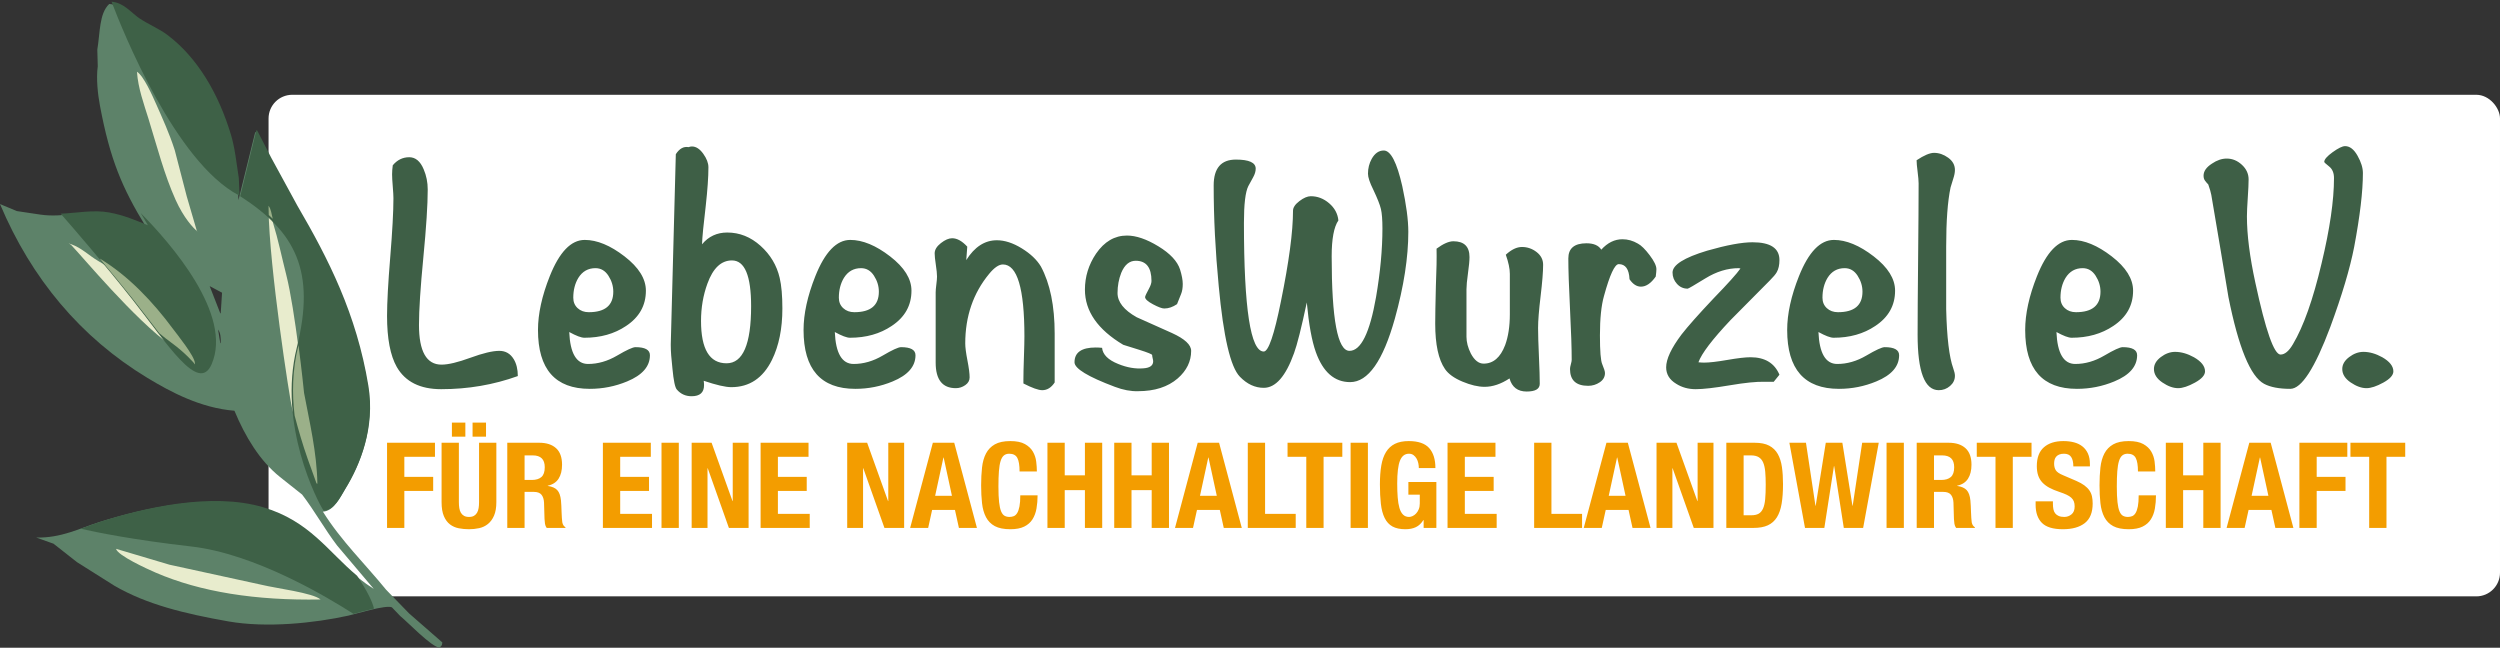 <?xml version="1.0" encoding="UTF-8"?>
<svg width="633px" height="164px" viewBox="0 0 633 164" version="1.1" xmlns="http://www.w3.org/2000/svg" xmlns:xlink="http://www.w3.org/1999/xlink">
    <rect x="0" y="0" width="633" height="164" fill="#333333" stroke="none"/>
    <!-- Generator: Sketch 52.2 (67145) - http://www.bohemiancoding.com/sketch -->
    <title>logo</title>
    <desc>Created with Sketch.</desc>
    <g id="Page-1" stroke="none" stroke-width="1" fill="none" fill-rule="evenodd">
        <g id="Desktop-HD" transform="translate(-598, -567)">
            <g id="Header-#11" transform="translate(0, 89)">
                <g id="logo" transform="translate(598, 478)">
                    <rect id="Rectangle-6" fill="#FFFFFF" x="68" y="24" width="565" height="127" rx="6"></rect>
                    <g id="Ebene_1_1_" fill-rule="nonzero">
                        <path d="M103.6,155.333 C101.659,153.333 99.717,151.333 97.776,149.333 C92.449,142.787 86.35,136.916 81.76,129.556 C84.558,129.406 86.185,125.787 87.36,123.889 C91.113,117.822 94.924,108.497 93.184,98 C90.174,79.844 82.974,65.905 75.04,52.444 C72.838,48.445 70.635,44.444 68.432,40.444 C67.237,38.149 66.043,35.852 64.848,33.556 C64.773,33.519 64.699,33.481 64.624,33.444 C63.205,39.185 61.787,44.926 60.368,50.667 C60.293,48.963 60.219,47.259 60.144,45.556 C59.53,41.681 59.174,37.986 58.128,34.556 C54.999,24.297 49.692,15.211 42,9.444 C39.777,7.777 37.24,6.811 34.832,5.222 C32.691,3.81 30.891,1.269 27.664,1 C25.081,3.433 25.369,8.239 24.64,12.556 C24.677,13.963 24.715,15.37 24.752,16.778 C24.32,19.994 24.779,23.935 25.312,26.778 C27.87,40.423 30.948,47.637 36.96,57.444 C33.883,56.224 30.934,54.922 27.104,54.222 C21.616,53.219 15.914,55.197 10.192,54.333 C8.213,54.037 6.235,53.741 4.256,53.444 C2.837,52.852 1.419,52.259 0,51.667 C7.967,70.587 20.479,85.476 37.296,95.667 C43.257,99.279 50.801,103.302 59.36,104 C62.059,110.501 65.767,116.679 70.896,120.778 C72.763,122.259 74.629,123.741 76.496,125.222 C79.686,129.392 82.201,133.976 85.344,138.111 C88.442,141.777 91.542,145.445 94.64,149.111 C84.198,142.555 80.327,132.808 66.416,128.667 C53.237,124.743 35.756,128.867 25.088,132.222 C20.157,133.773 15.498,136.25 9.184,136.111 C10.64,136.63 12.096,137.148 13.552,137.667 C15.531,139.222 17.509,140.778 19.488,142.333 C22.661,144.333 25.835,146.333 29.008,148.333 C37.184,153.066 46.739,155.377 57.792,157.333 C67.519,159.056 79.651,157.758 88.144,155.889 C90.032,155.474 97.717,153.082 99.232,153.778 C99.941,154.519 100.651,155.259 101.36,156 C103.206,157.476 109.235,163.836 111.328,164 C111.515,163.778 111.701,163.556 111.888,163.333 C111.925,163.111 111.963,162.889 112,162.667 C109.2,160.223 106.4,157.778 103.6,155.333 Z M55.888,86.889 C55.851,86.889 55.813,86.889 55.776,86.889 C55.589,85.741 55.403,84.593 55.216,83.444 C55.814,84.231 55.944,85.451 55.888,86.889 Z M55.888,79.333 C55.851,79.333 55.813,79.333 55.776,79.333 C54.88,77.037 53.984,74.741 53.088,72.444 C54.133,73 55.179,73.556 56.224,74.111 C56.112,75.852 56,77.593 55.888,79.333 Z" id="Shape" fill="#5D8269"></path>
                        <g id="Group" transform="translate(17, 18)" fill="#E8ECCD">
                            <path d="M27.472,32.625 C29.531,37.194 31.917,39.696 32.848,40.488 C32.681,39.946 32.117,37.995 30.287,31.732 C29.274,27.829 28.26,23.924 27.247,20.021 C25.934,15.905 24.16,12 22.518,8.31 C21.607,6.261 19.375,1.19 17.677,0.167 C17.961,4.377 19.476,8.445 20.604,12.102 C22.81,19.255 24.601,26.253 27.472,32.625 Z" id="Shape"></path>
                            <path d="M32.92,40.55 C32.898,40.532 32.872,40.508 32.848,40.488 C32.973,40.892 32.878,40.515 32.92,40.55 Z" id="Shape"></path>
                            <path d="M60.911,98.878 C61.662,100.96 62.413,103.042 63.163,105.124 C63.238,105.161 63.313,105.198 63.388,105.235 C63.262,97.311 61.386,89.609 60.011,82.259 C59.899,80.954 57.704,60.361 55.507,51.698 C54.342,47.101 53.443,42.67 52.129,38.425 C51.771,37.264 51.699,35.808 51.003,34.967 C51.149,49.415 56.336,82.987 56.971,85.493 C58.121,90.035 59.383,94.563 60.911,98.878 Z" id="Shape"></path>
                            <path d="M26.346,69.544 C29.961,72.154 32.165,74.785 32.165,74.785 C32.165,74.785 32.251,74.985 32.313,75.009 C32.35,75.023 32.415,75.025 32.349,74.755 C32.318,72.972 27.761,67.387 26.797,66.086 C21.735,59.258 15.271,52.377 7.769,48.017 C5.634,46.776 3.644,44.765 1.098,43.867 C-0.265,43.386 0.764,43.764 1.01,44.019 C3.937,47.049 16.909,62.729 26.346,69.544 Z" id="Shape"></path>
                            <path d="M49.427,130.108 C41.584,128.398 33.739,126.688 25.896,124.978 C21.393,123.639 16.888,122.301 12.385,120.962 C12.757,122.632 20.248,126.055 22.406,126.985 C33.782,131.891 47.699,134.083 64.177,133.789 C62.219,132.101 52.794,130.941 49.427,130.108 Z" id="Shape"></path>
                        </g>
                        <g id="Group" transform="translate(15, 0)" fill="#3E6147">
                            <path d="M75.413,145.788 C67.966,139.557 63.423,131.982 51.697,128.457 C38.61,124.521 21.251,128.658 10.658,132.022 C8.915,132.576 7.204,133.247 5.443,133.876 C9.355,134.773 18.682,136.686 33.458,138.374 C49.513,140.207 67.791,151.116 74.509,155.44 C75.863,155.075 77.851,154.518 79.701,154.095 C79.289,152.378 78.063,149.758 75.413,145.788 Z" id="Shape"></path>
                            <path d="M38.573,92.243 C44.059,79.678 28.165,61.558 20.621,53.938 C21.199,54.947 21.805,55.974 22.447,57.032 C19.392,55.808 16.463,54.503 12.66,53.801 C8.652,53.061 4.529,53.936 0.367,54.107 C4.259,58.547 11.573,67.032 18.547,75.869 C27.322,86.991 35.277,99.795 38.573,92.243 Z" id="Shape"></path>
                            <path d="M45.469,49.455 C45.535,49.497 45.597,49.539 45.663,49.581 C45.598,48.09 45.534,46.6 45.469,45.109 C44.859,41.224 44.506,37.518 43.467,34.078 C40.359,23.791 35.09,14.679 27.452,8.896 C25.244,7.224 22.725,6.254 20.334,4.661 C18.214,3.249 16.429,0.712 13.242,0.43 C16.124,8.013 29.423,41.032 45.469,49.455 Z" id="Shape"></path>
                            <path d="M60.149,88.009 C55.283,107.517 65.393,127.01 66.941,129.306 C66.952,129.323 66.957,129.33 66.966,129.344 C69.724,129.167 71.333,125.562 72.494,123.665 C76.222,117.581 80.006,108.23 78.278,97.703 C75.288,79.495 68.139,65.517 60.261,52.018 C58.074,48.007 55.886,43.995 53.699,39.984 C52.513,37.681 51.326,35.378 50.14,33.075 C50.066,33.038 49.992,33.001 49.918,32.964 C48.554,38.537 47.189,44.113 45.825,49.687 C59.856,58.719 64.975,68.666 60.149,88.009 Z" id="Shape"></path>
                        </g>
                        <g id="Group" transform="translate(25, 52)" fill="#9BB089">
                            <g transform="translate(42.651, 0)" id="Shape">
                                <path d="M7.929,35.409 C7.91,35.486 7.894,35.56 7.874,35.638 C6.358,41.663 6.282,47.685 6.944,53.203 C7.921,56.913 8.987,60.592 10.236,64.126 C10.986,66.212 11.735,68.297 12.485,70.382 C12.56,70.42 12.635,70.457 12.71,70.494 C12.584,62.557 10.71,54.842 9.336,47.48 C9.282,46.843 8.732,41.61 7.929,35.409 Z"></path>
                                <path d="M1.414,3.4 C1.098,2.269 0.999,0.913 0.337,0.112 C0.345,0.844 0.366,1.627 0.397,2.451 C0.746,2.765 1.085,3.081 1.414,3.4 Z"></path>
                            </g>
                            <path d="M18.804,31.281 C13.848,24.579 7.545,17.833 0.24,13.455 C2.878,16.592 5.688,20 8.447,23.467 C10.819,26.447 13.132,29.547 15.311,32.346 C16.353,33.224 17.373,34.034 18.354,34.744 C21.966,37.359 24.167,39.994 24.167,39.994 C24.167,39.994 24.253,40.194 24.316,40.219 C24.352,40.233 24.417,40.235 24.351,39.964 C24.32,38.179 19.767,32.584 18.804,31.281 Z" id="Shape"></path>
                        </g>
                    </g>
                    <path d="M131.111,95.22 C124.982,97.433 118.513,98.54 111.704,98.54 C106.37,98.54 102.625,96.667 100.468,92.922 C98.823,90.028 98,85.715 98,79.984 C98,76.636 98.27,71.671 98.809,65.089 C99.348,58.506 99.617,53.541 99.617,50.193 C99.617,49.569 99.56,48.576 99.447,47.214 C99.334,45.852 99.277,44.831 99.277,44.15 C99.277,43.469 99.334,42.703 99.447,41.852 C100.582,40.49 101.972,39.809 103.618,39.809 C105.207,39.809 106.427,40.83 107.278,42.873 C107.959,44.462 108.299,46.164 108.299,47.98 C108.299,51.839 107.93,57.57 107.193,65.174 C106.455,72.778 106.086,78.48 106.086,82.282 C106.086,88.978 107.987,92.326 111.789,92.326 C113.491,92.326 115.931,91.745 119.109,90.581 C122.287,89.418 124.727,88.836 126.429,88.836 C128.018,88.836 129.238,89.546 130.089,90.964 C130.77,92.099 131.111,93.518 131.111,95.22 Z M164.562,89.943 C164.562,92.78 162.632,94.993 158.774,96.582 C155.766,97.83 152.617,98.455 149.326,98.455 C140.587,98.455 136.218,93.489 136.218,83.559 C136.218,79.473 137.211,74.934 139.197,69.94 C141.637,63.812 144.587,60.748 148.049,60.748 C151.17,60.748 154.532,62.138 158.135,64.918 C161.739,67.699 163.54,70.593 163.54,73.6 C163.54,77.346 161.866,80.325 158.518,82.538 C155.568,84.524 152.049,85.517 147.964,85.517 C147.169,85.517 145.893,85.034 144.133,84.07 C144.36,89.461 145.949,92.156 148.9,92.156 C151.397,92.156 153.851,91.447 156.263,90.028 C158.674,88.609 160.221,87.9 160.902,87.9 C163.342,87.9 164.562,88.581 164.562,89.943 Z M155.284,73.856 C155.284,72.437 154.872,71.089 154.05,69.813 C153.227,68.536 152.134,67.898 150.773,67.898 C148.9,67.898 147.453,68.72 146.432,70.366 C145.58,71.785 145.155,73.458 145.155,75.388 C145.155,76.466 145.524,77.346 146.261,78.026 C146.999,78.707 147.935,79.048 149.07,79.048 C153.213,79.048 155.284,77.317 155.284,73.856 Z M198.098,78.112 C198.098,83.219 197.218,87.56 195.459,91.134 C193.189,95.731 189.756,98.029 185.16,98.029 C183.685,98.029 181.358,97.49 178.18,96.412 C178.237,96.809 178.265,97.178 178.265,97.518 C178.265,99.391 177.216,100.327 175.116,100.327 C173.584,100.327 172.336,99.76 171.371,98.625 C170.917,98.114 170.548,96.355 170.264,93.348 C169.981,90.851 169.839,88.893 169.839,87.474 L169.839,87.134 L171.116,39.043 C172.024,37.624 173.102,37.028 174.35,37.255 C174.634,37.142 174.918,37.085 175.201,37.085 C176.223,37.085 177.173,37.695 178.053,38.915 C178.932,40.135 179.372,41.284 179.372,42.362 C179.372,44.802 179.145,48.065 178.691,52.151 C178.124,56.861 177.811,60.095 177.755,61.854 C179.4,59.868 181.528,58.875 184.139,58.875 C187.26,58.875 190.068,59.996 192.565,62.237 C195.062,64.479 196.679,67.188 197.417,70.366 C197.871,72.295 198.098,74.877 198.098,78.112 Z M190.182,77.516 C190.182,69.798 188.565,65.94 185.33,65.94 C182.606,65.94 180.535,67.897 179.117,71.813 C178.038,74.764 177.499,77.913 177.499,81.261 C177.499,88.411 179.656,91.986 183.968,91.986 C188.111,91.986 190.182,87.162 190.182,77.516 Z M231.804,89.943 C231.804,92.78 229.875,94.993 226.016,96.582 C223.009,97.83 219.859,98.455 216.568,98.455 C207.829,98.455 203.46,93.489 203.46,83.559 C203.46,79.473 204.453,74.934 206.439,69.94 C208.879,63.812 211.83,60.748 215.291,60.748 C218.412,60.748 221.774,62.138 225.378,64.918 C228.981,67.699 230.783,70.593 230.783,73.6 C230.783,77.346 229.109,80.325 225.761,82.538 C222.81,84.524 219.292,85.517 215.206,85.517 C214.412,85.517 213.135,85.034 211.376,84.07 C211.603,89.461 213.192,92.156 216.143,92.156 C218.639,92.156 221.094,91.447 223.505,90.028 C225.917,88.609 227.463,87.9 228.144,87.9 C230.584,87.9 231.804,88.581 231.804,89.943 Z M222.526,73.856 C222.526,72.437 222.115,71.089 221.292,69.813 C220.469,68.536 219.377,67.898 218.015,67.898 C216.143,67.898 214.696,68.72 213.674,70.366 C212.823,71.785 212.397,73.458 212.397,75.388 C212.397,76.466 212.766,77.346 213.504,78.026 C214.242,78.707 215.178,79.048 216.313,79.048 C220.455,79.048 222.526,77.317 222.526,73.856 Z M267.043,96.837 C266.191,98.142 265.142,98.795 263.893,98.795 C262.929,98.795 261.34,98.228 259.127,97.093 L259.127,96.071 C259.127,94.823 259.169,92.979 259.254,90.539 C259.34,88.099 259.382,86.311 259.382,85.176 C259.382,73.033 257.566,66.961 253.935,66.961 C252.913,66.961 251.75,67.756 250.445,69.345 C246.416,74.225 244.401,80.098 244.401,86.964 C244.401,87.928 244.586,89.361 244.955,91.262 C245.324,93.163 245.508,94.596 245.508,95.561 C245.508,96.355 245.139,97.008 244.401,97.518 C243.664,98.029 242.869,98.284 242.018,98.284 C238.613,98.284 236.911,96.128 236.911,91.815 L236.911,74.026 C236.911,73.572 236.968,72.905 237.081,72.026 C237.195,71.146 237.252,70.479 237.252,70.025 C237.252,69.345 237.152,68.351 236.954,67.046 C236.755,65.741 236.656,64.777 236.656,64.152 C236.656,63.244 237.181,62.379 238.23,61.556 C239.28,60.733 240.231,60.322 241.082,60.322 C242.33,60.322 243.607,61.031 244.912,62.45 L244.657,65.855 C246.756,62.507 249.338,60.833 252.402,60.833 C254.389,60.833 256.488,61.514 258.701,62.876 C260.914,64.237 262.531,65.77 263.553,67.472 C265.879,71.785 267.043,77.459 267.043,84.495 L267.043,96.837 Z M301.6,88.836 C301.6,91.503 300.465,93.83 298.195,95.816 C295.699,97.972 292.351,99.05 288.152,99.05 C286.336,99.107 284.378,98.738 282.279,97.944 C275.469,95.39 272.065,93.319 272.065,91.73 C272.065,89.234 273.852,87.985 277.427,87.985 C277.938,87.985 278.477,88.014 279.044,88.07 C279.214,89.773 280.576,91.134 283.13,92.156 C285.343,93.064 287.471,93.433 289.514,93.262 C291.159,93.149 291.982,92.553 291.982,91.475 C291.982,91.305 291.939,91.049 291.854,90.709 C291.769,90.368 291.727,90.099 291.727,89.9 C291.727,89.702 290.648,89.262 288.492,88.581 C286.052,87.843 284.69,87.418 284.406,87.304 C277.938,83.446 274.703,78.793 274.703,73.345 C274.703,70.054 275.639,67.018 277.512,64.237 C279.612,61.173 282.222,59.641 285.343,59.641 C287.669,59.641 290.322,60.549 293.301,62.365 C296.28,64.181 298.11,66.138 298.791,68.238 C299.245,69.713 299.472,70.933 299.472,71.898 C299.472,72.919 299.33,73.771 299.047,74.452 L298.025,77.005 C296.947,77.743 295.869,78.112 294.791,78.112 C294.223,78.112 293.273,77.757 291.939,77.048 C290.606,76.338 289.939,75.728 289.939,75.218 C289.939,74.991 290.28,74.253 290.961,73.005 C291.358,72.267 291.556,71.643 291.556,71.132 C291.556,67.727 290.223,66.025 287.556,66.025 C285.967,66.025 284.747,67.046 283.896,69.089 C283.272,70.678 282.96,72.38 282.96,74.196 C282.96,76.466 284.577,78.509 287.811,80.325 C290.762,81.63 293.741,82.963 296.748,84.325 C299.983,85.8 301.6,87.304 301.6,88.836 Z M356.586,58.705 C356.586,65.174 355.451,72.494 353.181,80.665 C350.174,91.39 346.4,96.752 341.861,96.752 C337.888,96.752 334.994,94.227 333.179,89.177 C332.157,86.34 331.391,82.14 330.88,76.579 C329.519,82.992 328.44,87.276 327.646,89.432 C325.546,95.277 322.993,98.199 319.985,98.199 C317.772,98.199 315.758,97.263 313.942,95.39 C311.559,92.95 309.771,85.29 308.58,72.409 C307.729,63.613 307.303,55.13 307.303,46.959 C307.303,42.589 309.176,40.405 312.921,40.405 C316.269,40.405 317.943,41.171 317.943,42.703 C317.943,43.384 317.73,44.107 317.304,44.873 C316.879,45.639 316.467,46.391 316.07,47.129 C315.332,48.604 314.964,51.697 314.964,56.407 C314.964,78.14 316.637,89.007 319.985,89.007 C321.177,89.007 322.624,84.779 324.326,76.324 C326.369,66.337 327.391,58.677 327.391,53.342 C327.391,52.548 327.93,51.739 329.008,50.917 C330.086,50.094 331.051,49.682 331.902,49.682 C333.604,49.682 335.15,50.278 336.541,51.47 C337.931,52.662 338.711,54.109 338.881,55.811 C337.747,57.456 337.179,60.492 337.179,64.918 C337.179,80.864 338.683,88.836 341.69,88.836 C344.584,88.836 346.826,84.297 348.415,75.218 C349.493,68.919 350.032,63.131 350.032,57.854 C350.032,55.641 349.904,53.995 349.649,52.917 C349.393,51.839 348.755,50.222 347.734,48.065 C346.826,46.249 346.372,44.888 346.372,43.98 C346.372,42.618 346.684,41.369 347.308,40.234 C348.102,38.816 349.124,38.107 350.372,38.107 C352.131,38.107 353.692,41.114 355.054,47.129 C356.075,51.839 356.586,55.697 356.586,58.705 Z M390.718,67.046 C390.718,68.805 390.505,71.458 390.079,75.005 C389.654,78.551 389.441,81.233 389.441,83.048 C389.441,84.637 389.512,87.006 389.654,90.156 C389.796,93.305 389.867,95.646 389.867,97.178 C389.867,98.483 388.76,99.135 386.547,99.135 C384.277,99.135 382.83,98.029 382.206,95.816 C380.05,97.235 377.95,97.944 375.907,97.944 C374.262,97.944 372.389,97.504 370.29,96.625 C368.19,95.745 366.715,94.681 365.864,93.433 C364.218,91.049 363.395,87.219 363.395,81.942 C363.395,80.126 363.452,76.948 363.565,72.409 C363.736,68.38 363.792,65.231 363.736,62.961 C365.438,61.712 366.857,61.088 367.992,61.088 C370.715,61.088 372.077,62.422 372.077,65.089 C372.077,65.997 371.949,67.358 371.694,69.174 C371.439,70.99 371.311,72.352 371.311,73.26 L371.311,85.261 C371.311,86.623 371.68,88.042 372.418,89.517 C373.326,91.22 374.404,92.071 375.652,92.071 C378.092,92.071 379.908,90.51 381.1,87.389 C381.894,85.233 382.291,82.623 382.291,79.559 L382.291,69.345 C382.291,68.039 381.951,66.422 381.27,64.493 C382.688,63.188 384.05,62.535 385.355,62.535 C386.717,62.535 387.951,62.961 389.058,63.812 C390.165,64.663 390.718,65.741 390.718,67.046 Z M419.402,68.153 C419.402,68.55 419.346,69.174 419.232,70.025 C418.04,71.728 416.792,72.579 415.487,72.579 C414.409,72.579 413.444,71.955 412.593,70.706 C412.479,68.153 411.571,66.876 409.869,66.876 C408.848,66.876 407.599,69.571 406.124,74.962 C405.443,77.346 405.103,80.665 405.103,84.921 C405.103,88.95 405.301,91.39 405.698,92.241 C406.152,93.319 406.379,94.057 406.379,94.454 C406.379,95.419 405.94,96.199 405.06,96.795 C404.18,97.391 403.202,97.689 402.123,97.689 C399.059,97.689 397.527,96.27 397.527,93.433 C397.527,93.149 397.598,92.752 397.74,92.241 C397.882,91.73 397.953,91.361 397.953,91.134 C397.953,88.24 397.811,83.942 397.527,78.239 C397.243,72.536 397.102,68.266 397.102,65.429 C397.102,62.876 398.634,61.599 401.698,61.599 C403.514,61.599 404.762,62.138 405.443,63.216 C407.032,61.457 408.819,60.577 410.805,60.577 C412.167,60.577 413.472,60.946 414.721,61.684 C415.572,62.138 416.565,63.117 417.7,64.621 C418.835,66.124 419.402,67.302 419.402,68.153 Z M450.555,65.855 C450.555,67.103 450.328,68.124 449.874,68.919 C449.59,69.43 448.995,70.139 448.087,71.047 C444.739,74.395 441.419,77.743 438.128,81.091 C433.532,85.971 430.836,89.517 430.042,91.73 C430.553,91.787 431.035,91.815 431.489,91.815 C432.794,91.815 434.752,91.588 437.362,91.134 C439.972,90.681 441.93,90.454 443.235,90.454 C446.867,90.454 449.307,91.929 450.555,94.88 L449.108,96.667 L446.81,96.667 C444.767,96.61 441.816,96.908 437.958,97.561 C434.099,98.213 431.234,98.54 429.361,98.54 C427.488,98.54 425.843,98.086 424.424,97.178 C422.722,96.156 421.871,94.766 421.871,93.007 C421.871,90.907 423.176,88.127 425.786,84.666 C427.375,82.623 430.07,79.587 433.872,75.558 C437.504,71.813 439.774,69.288 440.682,67.983 L440.256,67.898 C437.419,67.898 434.596,68.763 431.787,70.494 C428.978,72.224 427.488,73.09 427.318,73.09 C426.24,73.09 425.332,72.678 424.594,71.855 C423.857,71.033 423.488,70.082 423.488,69.004 C423.488,67.075 426.41,65.231 432.255,63.471 C437.192,62.053 441.022,61.343 443.746,61.343 C448.285,61.343 450.555,62.847 450.555,65.855 Z M480.857,89.943 C480.857,92.78 478.928,94.993 475.069,96.582 C472.061,97.83 468.912,98.455 465.621,98.455 C456.882,98.455 452.513,93.489 452.513,83.559 C452.513,79.473 453.506,74.934 455.492,69.94 C457.932,63.812 460.883,60.748 464.344,60.748 C467.465,60.748 470.827,62.138 474.43,64.918 C478.034,67.699 479.835,70.593 479.835,73.6 C479.835,77.346 478.161,80.325 474.813,82.538 C471.863,84.524 468.345,85.517 464.259,85.517 C463.465,85.517 462.188,85.034 460.429,84.07 C460.656,89.461 462.245,92.156 465.195,92.156 C467.692,92.156 470.146,91.447 472.558,90.028 C474.97,88.609 476.516,87.9 477.197,87.9 C479.637,87.9 480.857,88.581 480.857,89.943 Z M471.579,73.856 C471.579,72.437 471.168,71.089 470.345,69.813 C469.522,68.536 468.43,67.898 467.068,67.898 C465.195,67.898 463.748,68.72 462.727,70.366 C461.876,71.785 461.45,73.458 461.45,75.388 C461.45,76.466 461.819,77.346 462.557,78.026 C463.294,78.707 464.231,79.048 465.365,79.048 C469.508,79.048 471.579,77.317 471.579,73.856 Z M494.986,95.135 C494.986,96.156 494.575,97.022 493.752,97.731 C492.929,98.44 491.979,98.795 490.901,98.795 C487.326,98.795 485.538,94.114 485.538,84.751 C485.538,80.495 485.581,74.111 485.666,65.599 C485.751,57.088 485.794,50.704 485.794,46.448 C485.794,45.767 485.708,44.774 485.538,43.469 C485.368,42.164 485.283,41.199 485.283,40.575 C487.155,39.327 488.631,38.702 489.709,38.702 C490.957,38.702 492.149,39.114 493.284,39.937 C494.419,40.759 494.986,41.795 494.986,43.043 C494.986,43.668 494.844,44.405 494.561,45.256 C494.163,46.618 493.936,47.356 493.88,47.469 C493.142,50.988 492.773,55.981 492.773,62.45 L492.773,78.282 C492.943,85.432 493.539,90.425 494.561,93.262 C494.844,94.057 494.986,94.681 494.986,95.135 Z M541.12,89.943 C541.12,92.78 539.19,94.993 535.332,96.582 C532.324,97.83 529.175,98.455 525.884,98.455 C517.145,98.455 512.776,93.489 512.776,83.559 C512.776,79.473 513.769,74.934 515.755,69.94 C518.195,63.812 521.146,60.748 524.607,60.748 C527.728,60.748 531.09,62.138 534.693,64.918 C538.297,67.699 540.098,70.593 540.098,73.6 C540.098,77.346 538.424,80.325 535.076,82.538 C532.126,84.524 528.608,85.517 524.522,85.517 C523.727,85.517 522.451,85.034 520.692,84.07 C520.919,89.461 522.507,92.156 525.458,92.156 C527.955,92.156 530.409,91.447 532.821,90.028 C535.232,88.609 536.779,87.9 537.46,87.9 C539.9,87.9 541.12,88.581 541.12,89.943 Z M531.842,73.856 C531.842,72.437 531.431,71.089 530.608,69.813 C529.785,68.536 528.693,67.898 527.331,67.898 C525.458,67.898 524.011,68.72 522.99,70.366 C522.139,71.785 521.713,73.458 521.713,75.388 C521.713,76.466 522.082,77.346 522.82,78.026 C523.557,78.707 524.494,79.048 525.628,79.048 C529.771,79.048 531.842,77.317 531.842,73.856 Z M558.313,94.028 C558.313,94.993 557.462,95.944 555.76,96.88 C554.058,97.816 552.639,98.284 551.504,98.284 C550.256,98.284 548.922,97.802 547.504,96.837 C546.085,95.873 545.376,94.738 545.376,93.433 C545.376,92.298 545.957,91.291 547.12,90.411 C548.284,89.531 549.49,89.092 550.738,89.092 C552.27,89.092 553.859,89.546 555.505,90.454 C557.377,91.532 558.313,92.723 558.313,94.028 Z M598.287,43.809 C598.287,48.462 597.549,54.704 596.074,62.535 C594.996,68.039 592.981,74.792 590.031,82.793 C586.115,93.234 582.739,98.455 579.902,98.455 C577.064,98.455 574.851,98.029 573.262,97.178 C569.801,95.305 566.794,87.985 564.24,75.218 C562.821,66.592 561.374,57.967 559.899,49.342 C559.786,48.718 559.53,47.838 559.133,46.703 C558.849,46.42 558.58,46.108 558.324,45.767 C558.069,45.427 557.941,45.001 557.941,44.49 C557.941,43.355 558.651,42.334 560.069,41.426 C561.318,40.575 562.566,40.149 563.814,40.149 C565.233,40.149 566.51,40.674 567.645,41.724 C568.78,42.774 569.347,44.008 569.347,45.427 C569.347,46.448 569.276,48.008 569.134,50.108 C568.992,52.208 568.922,53.768 568.922,54.789 C568.922,59.443 569.631,65.032 571.049,71.558 C573.66,83.701 575.788,89.773 577.433,89.773 C578.511,89.773 579.561,88.893 580.583,87.134 C583.25,82.651 585.661,75.842 587.818,66.706 C589.917,57.967 590.967,50.761 590.967,45.086 C590.967,43.781 590.555,42.802 589.733,42.15 C588.91,41.497 588.498,41.114 588.498,41.001 C588.498,40.376 589.208,39.554 590.626,38.532 C592.045,37.511 593.095,37 593.776,37 C594.967,37 596.017,37.809 596.925,39.426 C597.833,41.043 598.287,42.504 598.287,43.809 Z M606,94.028 C606,94.993 605.149,95.944 603.446,96.88 C601.744,97.816 600.326,98.284 599.191,98.284 C597.942,98.284 596.609,97.802 595.19,96.837 C593.771,95.873 593.062,94.738 593.062,93.433 C593.062,92.298 593.644,91.291 594.807,90.411 C595.97,89.531 597.176,89.092 598.425,89.092 C599.957,89.092 601.546,89.546 603.191,90.454 C605.064,91.532 606,92.723 606,94.028 Z" id="LebensWurzel-e.V." fill="#3E5F46"></path>
                    <path d="M98,112.104 L110.135,112.104 L110.135,115.668 L102.379,115.668 L102.379,120.742 L109.679,120.742 L109.679,124.305 L102.379,124.305 L102.379,133.668 L98,133.668 L98,112.104 Z M119.654,107 L123.06,107 L123.06,110.564 L119.654,110.564 L119.654,107 Z M114.423,107 L117.829,107 L117.829,110.564 L114.423,110.564 L114.423,107 Z M116.187,112.104 L116.187,127.144 C116.187,127.688 116.222,128.186 116.293,128.639 C116.364,129.092 116.496,129.485 116.689,129.817 C116.881,130.149 117.145,130.411 117.48,130.602 C117.814,130.794 118.235,130.889 118.742,130.889 C119.269,130.889 119.695,130.794 120.019,130.602 C120.343,130.411 120.602,130.149 120.795,129.817 C120.987,129.485 121.119,129.092 121.19,128.639 C121.261,128.186 121.296,127.688 121.296,127.144 L121.296,112.104 L125.676,112.104 L125.676,127.144 C125.676,128.513 125.483,129.646 125.098,130.542 C124.713,131.438 124.196,132.148 123.547,132.671 C122.898,133.195 122.158,133.547 121.327,133.728 C120.496,133.909 119.634,134 118.742,134 C117.85,134 116.988,133.919 116.157,133.758 C115.325,133.597 114.585,133.27 113.936,132.777 C113.288,132.284 112.771,131.584 112.385,130.678 C112,129.772 111.808,128.594 111.808,127.144 L111.808,112.104 L116.187,112.104 Z M128.443,112.104 L136.533,112.104 C138.358,112.104 139.777,112.562 140.791,113.478 C141.805,114.394 142.312,115.789 142.312,117.661 C142.312,119.111 142.018,120.294 141.43,121.21 C140.842,122.126 139.929,122.715 138.693,122.977 L138.693,123.037 C139.788,123.198 140.588,123.55 141.095,124.094 C141.602,124.638 141.916,125.513 142.038,126.721 C142.079,127.124 142.109,127.562 142.129,128.035 C142.15,128.508 142.17,129.037 142.19,129.621 C142.231,130.768 142.292,131.644 142.373,132.248 C142.494,132.852 142.758,133.265 143.163,133.487 L143.163,133.668 L138.419,133.668 C138.196,133.366 138.054,133.018 137.993,132.626 C137.932,132.233 137.892,131.826 137.872,131.403 L137.75,127.265 C137.709,126.419 137.496,125.755 137.111,125.272 C136.726,124.789 136.077,124.547 135.165,124.547 L132.823,124.547 L132.823,133.668 L128.443,133.668 L128.443,112.104 Z M132.823,121.527 L134.648,121.527 C135.702,121.527 136.513,121.28 137.081,120.787 C137.648,120.294 137.932,119.463 137.932,118.295 C137.932,116.302 136.919,115.305 134.891,115.305 L132.823,115.305 L132.823,121.527 Z M164.787,112.104 L164.787,115.668 L157.032,115.668 L157.032,120.742 L164.331,120.742 L164.331,124.305 L157.032,124.305 L157.032,130.104 L165.091,130.104 L165.091,133.668 L152.652,133.668 L152.652,112.104 L164.787,112.104 Z M167.494,133.668 L167.494,112.104 L171.873,112.104 L171.873,133.668 L167.494,133.668 Z M180.176,112.104 L185.468,126.872 L185.529,126.872 L185.529,112.104 L189.543,112.104 L189.543,133.668 L184.556,133.668 L179.203,118.567 L179.142,118.567 L179.142,133.668 L175.127,133.668 L175.127,112.104 L180.176,112.104 Z M204.719,112.104 L204.719,115.668 L196.964,115.668 L196.964,120.742 L204.263,120.742 L204.263,124.305 L196.964,124.305 L196.964,130.104 L205.024,130.104 L205.024,133.668 L192.585,133.668 L192.585,112.104 L204.719,112.104 Z M219.561,112.104 L224.853,126.872 L224.914,126.872 L224.914,112.104 L228.928,112.104 L228.928,133.668 L223.94,133.668 L218.588,118.567 L218.527,118.567 L218.527,133.668 L214.512,133.668 L214.512,112.104 L219.561,112.104 Z M241.033,125.544 L238.934,115.849 L238.873,115.849 L236.775,125.544 L241.033,125.544 Z M241.61,112.104 L247.358,133.668 L242.797,133.668 L241.793,129.107 L236.014,129.107 L235.011,133.668 L230.449,133.668 L236.197,112.104 L241.61,112.104 Z M258.155,119.383 C258.155,117.812 257.968,116.669 257.592,115.955 C257.217,115.24 256.533,114.883 255.54,114.883 C254.992,114.883 254.541,115.029 254.186,115.32 C253.831,115.612 253.553,116.086 253.35,116.74 C253.147,117.394 253.005,118.25 252.924,119.307 C252.843,120.364 252.802,121.658 252.802,123.188 C252.802,124.819 252.858,126.138 252.97,127.144 C253.081,128.151 253.254,128.931 253.487,129.485 C253.72,130.039 254.014,130.411 254.369,130.602 C254.723,130.794 255.134,130.889 255.6,130.889 C255.986,130.889 256.346,130.824 256.68,130.693 C257.015,130.562 257.304,130.3 257.547,129.908 C257.79,129.515 257.983,128.961 258.125,128.247 C258.267,127.532 258.338,126.591 258.338,125.423 L262.717,125.423 C262.717,126.591 262.626,127.698 262.443,128.745 C262.261,129.792 261.921,130.708 261.425,131.493 C260.928,132.279 260.228,132.893 259.326,133.336 C258.424,133.779 257.253,134 255.813,134 C254.171,134 252.863,133.738 251.89,133.215 C250.917,132.691 250.172,131.936 249.655,130.95 C249.138,129.963 248.803,128.785 248.651,127.416 C248.499,126.047 248.423,124.537 248.423,122.886 C248.423,121.255 248.499,119.75 248.651,118.371 C248.803,116.992 249.138,115.809 249.655,114.822 C250.172,113.836 250.917,113.065 251.89,112.512 C252.863,111.958 254.171,111.681 255.813,111.681 C257.375,111.681 258.606,111.933 259.508,112.436 C260.411,112.94 261.085,113.579 261.531,114.354 C261.977,115.129 262.256,115.965 262.367,116.861 C262.479,117.757 262.535,118.597 262.535,119.383 L258.155,119.383 Z M265.211,112.104 L269.59,112.104 L269.59,120.349 L274.7,120.349 L274.7,112.104 L279.079,112.104 L279.079,133.668 L274.7,133.668 L274.7,124.094 L269.59,124.094 L269.59,133.668 L265.211,133.668 L265.211,112.104 Z M282.121,112.104 L286.5,112.104 L286.5,120.349 L291.609,120.349 L291.609,112.104 L295.989,112.104 L295.989,133.668 L291.609,133.668 L291.609,124.094 L286.5,124.094 L286.5,133.668 L282.121,133.668 L282.121,112.104 Z M308.093,125.544 L305.995,115.849 L305.934,115.849 L303.835,125.544 L308.093,125.544 Z M308.671,112.104 L314.419,133.668 L309.857,133.668 L308.854,129.107 L303.075,129.107 L302.072,133.668 L297.51,133.668 L303.258,112.104 L308.671,112.104 Z M315.94,133.668 L315.94,112.104 L320.319,112.104 L320.319,130.104 L328.075,130.104 L328.075,133.668 L315.94,133.668 Z M339.875,112.104 L339.875,115.668 L335.131,115.668 L335.131,133.668 L330.751,133.668 L330.751,115.668 L326.007,115.668 L326.007,112.104 L339.875,112.104 Z M341.973,133.668 L341.973,112.104 L346.353,112.104 L346.353,133.668 L341.973,133.668 Z M359.248,118.507 C359.248,118.104 359.202,117.691 359.111,117.268 C359.02,116.846 358.873,116.458 358.67,116.106 C358.467,115.753 358.209,115.461 357.895,115.23 C357.58,114.998 357.2,114.883 356.754,114.883 C355.7,114.883 354.94,115.466 354.473,116.634 C354.007,117.802 353.774,119.735 353.774,122.433 C353.774,123.721 353.814,124.889 353.895,125.936 C353.976,126.983 354.123,127.874 354.336,128.609 C354.549,129.344 354.853,129.908 355.249,130.3 C355.644,130.693 356.156,130.889 356.785,130.889 C357.048,130.889 357.337,130.819 357.651,130.678 C357.966,130.537 358.26,130.326 358.533,130.044 C358.807,129.762 359.035,129.404 359.218,128.971 C359.4,128.539 359.491,128.03 359.491,127.446 L359.491,125.242 L356.602,125.242 L356.602,122.04 L363.688,122.04 L363.688,133.668 L360.465,133.668 L360.465,131.674 L360.404,131.674 C359.877,132.52 359.243,133.119 358.503,133.471 C357.763,133.824 356.876,134 355.842,134 C354.504,134 353.414,133.768 352.572,133.305 C351.731,132.842 351.072,132.128 350.596,131.161 C350.119,130.195 349.8,129.002 349.638,127.582 C349.475,126.163 349.394,124.517 349.394,122.644 C349.394,120.832 349.511,119.242 349.744,117.872 C349.977,116.503 350.378,115.361 350.945,114.445 C351.513,113.529 352.263,112.839 353.196,112.376 C354.129,111.913 355.294,111.681 356.693,111.681 C359.086,111.681 360.809,112.27 361.864,113.448 C362.918,114.626 363.445,116.312 363.445,118.507 L359.248,118.507 Z M378.652,112.104 L378.652,115.668 L370.896,115.668 L370.896,120.742 L378.195,120.742 L378.195,124.305 L370.896,124.305 L370.896,130.104 L378.956,130.104 L378.956,133.668 L366.517,133.668 L366.517,112.104 L378.652,112.104 Z M388.445,133.668 L388.445,112.104 L392.824,112.104 L392.824,130.104 L400.579,130.104 L400.579,133.668 L388.445,133.668 Z M411.589,125.544 L409.49,115.849 L409.43,115.849 L407.331,125.544 L411.589,125.544 Z M412.167,112.104 L417.915,133.668 L413.353,133.668 L412.349,129.107 L406.571,129.107 L405.567,133.668 L401.005,133.668 L406.753,112.104 L412.167,112.104 Z M424.484,112.104 L429.776,126.872 L429.837,126.872 L429.837,112.104 L433.851,112.104 L433.851,133.668 L428.864,133.668 L423.511,118.567 L423.45,118.567 L423.45,133.668 L419.435,133.668 L419.435,112.104 L424.484,112.104 Z M441.485,130.466 L443.431,130.466 C444.202,130.466 444.82,130.336 445.287,130.074 C445.753,129.812 446.123,129.379 446.397,128.775 C446.67,128.171 446.853,127.376 446.944,126.389 C447.035,125.403 447.081,124.175 447.081,122.705 C447.081,121.477 447.04,120.399 446.959,119.473 C446.878,118.547 446.711,117.777 446.457,117.163 C446.204,116.549 445.829,116.086 445.332,115.773 C444.835,115.461 444.171,115.305 443.34,115.305 L441.485,115.305 L441.485,130.466 Z M437.105,112.104 L444.283,112.104 C445.804,112.104 447.03,112.351 447.963,112.844 C448.896,113.337 449.62,114.042 450.137,114.958 C450.654,115.874 451.004,116.977 451.187,118.265 C451.369,119.554 451.46,120.993 451.46,122.584 C451.46,124.477 451.344,126.122 451.111,127.522 C450.878,128.921 450.477,130.074 449.909,130.98 C449.342,131.886 448.581,132.56 447.628,133.003 C446.675,133.446 445.469,133.668 444.009,133.668 L437.105,133.668 L437.105,112.104 Z M453.072,112.104 L457.269,112.104 L459.672,128.05 L459.733,128.05 L462.287,112.104 L466.484,112.104 L469.039,128.05 L469.1,128.05 L471.503,112.104 L475.7,112.104 L471.746,133.668 L466.849,133.668 L464.416,118.023 L464.356,118.023 L461.923,133.668 L457.026,133.668 L453.072,112.104 Z M477.676,133.668 L477.676,112.104 L482.056,112.104 L482.056,133.668 L477.676,133.668 Z M485.31,112.104 L493.4,112.104 C495.225,112.104 496.644,112.562 497.658,113.478 C498.672,114.394 499.178,115.789 499.178,117.661 C499.178,119.111 498.885,120.294 498.297,121.21 C497.709,122.126 496.796,122.715 495.559,122.977 L495.559,123.037 C496.654,123.198 497.455,123.55 497.962,124.094 C498.469,124.638 498.783,125.513 498.905,126.721 C498.945,127.124 498.976,127.562 498.996,128.035 C499.016,128.508 499.037,129.037 499.057,129.621 C499.097,130.768 499.158,131.644 499.239,132.248 C499.361,132.852 499.625,133.265 500.03,133.487 L500.03,133.668 L495.286,133.668 C495.063,133.366 494.921,133.018 494.86,132.626 C494.799,132.233 494.758,131.826 494.738,131.403 L494.617,127.265 C494.576,126.419 494.363,125.755 493.978,125.272 C493.593,124.789 492.944,124.547 492.031,124.547 L489.69,124.547 L489.69,133.668 L485.31,133.668 L485.31,112.104 Z M489.69,121.527 L491.514,121.527 C492.569,121.527 493.38,121.28 493.947,120.787 C494.515,120.294 494.799,119.463 494.799,118.295 C494.799,116.302 493.785,115.305 491.758,115.305 L489.69,115.305 L489.69,121.527 Z M514.385,112.104 L514.385,115.668 L509.641,115.668 L509.641,133.668 L505.261,133.668 L505.261,115.668 L500.517,115.668 L500.517,112.104 L514.385,112.104 Z M519.799,126.933 L519.799,127.567 C519.799,128.07 519.839,128.529 519.92,128.941 C520.001,129.354 520.153,129.701 520.376,129.983 C520.599,130.265 520.898,130.487 521.274,130.648 C521.649,130.809 522.12,130.889 522.688,130.889 C523.357,130.889 523.96,130.673 524.497,130.24 C525.035,129.807 525.303,129.138 525.303,128.232 C525.303,127.748 525.237,127.331 525.106,126.978 C524.974,126.626 524.756,126.309 524.452,126.027 C524.148,125.745 523.747,125.488 523.25,125.257 C522.754,125.025 522.14,124.789 521.41,124.547 C520.437,124.225 519.596,123.872 518.886,123.49 C518.177,123.107 517.583,122.659 517.107,122.146 C516.631,121.633 516.281,121.039 516.058,120.364 C515.835,119.69 515.723,118.909 515.723,118.023 C515.723,115.889 516.321,114.299 517.518,113.252 C518.714,112.205 520.356,111.681 522.444,111.681 C523.418,111.681 524.315,111.787 525.136,111.998 C525.957,112.21 526.667,112.552 527.265,113.025 C527.863,113.498 528.329,114.102 528.664,114.837 C528.998,115.572 529.166,116.453 529.166,117.48 L529.166,118.084 L524.969,118.084 C524.969,117.057 524.786,116.267 524.421,115.713 C524.056,115.159 523.448,114.883 522.597,114.883 C522.11,114.883 521.704,114.953 521.38,115.094 C521.056,115.235 520.797,115.421 520.604,115.653 C520.412,115.884 520.28,116.151 520.209,116.453 C520.138,116.755 520.103,117.067 520.103,117.389 C520.103,118.054 520.245,118.612 520.528,119.065 C520.812,119.518 521.421,119.936 522.353,120.319 L525.729,121.768 C526.56,122.131 527.24,122.508 527.767,122.901 C528.294,123.294 528.715,123.716 529.029,124.169 C529.343,124.622 529.561,125.121 529.683,125.664 C529.804,126.208 529.865,126.812 529.865,127.477 C529.865,129.752 529.201,131.408 527.873,132.445 C526.545,133.482 524.695,134 522.323,134 C519.849,134 518.08,133.466 517.016,132.399 C515.951,131.332 515.419,129.802 515.419,127.809 L515.419,126.933 L519.799,126.933 Z M541.331,119.383 C541.331,117.812 541.143,116.669 540.768,115.955 C540.393,115.24 539.709,114.883 538.715,114.883 C538.168,114.883 537.717,115.029 537.362,115.32 C537.007,115.612 536.728,116.086 536.526,116.74 C536.323,117.394 536.181,118.25 536.1,119.307 C536.019,120.364 535.978,121.658 535.978,123.188 C535.978,124.819 536.034,126.138 536.146,127.144 C536.257,128.151 536.429,128.931 536.663,129.485 C536.896,130.039 537.19,130.411 537.545,130.602 C537.899,130.794 538.31,130.889 538.776,130.889 C539.162,130.889 539.521,130.824 539.856,130.693 C540.19,130.562 540.479,130.3 540.723,129.908 C540.966,129.515 541.159,128.961 541.301,128.247 C541.442,127.532 541.513,126.591 541.513,125.423 L545.893,125.423 C545.893,126.591 545.802,127.698 545.619,128.745 C545.437,129.792 545.097,130.708 544.6,131.493 C544.104,132.279 543.404,132.893 542.502,133.336 C541.6,133.779 540.429,134 538.989,134 C537.347,134 536.039,133.738 535.066,133.215 C534.093,132.691 533.348,131.936 532.831,130.95 C532.314,129.963 531.979,128.785 531.827,127.416 C531.675,126.047 531.599,124.537 531.599,122.886 C531.599,121.255 531.675,119.75 531.827,118.371 C531.979,116.992 532.314,115.809 532.831,114.822 C533.348,113.836 534.093,113.065 535.066,112.512 C536.039,111.958 537.347,111.681 538.989,111.681 C540.55,111.681 541.782,111.933 542.684,112.436 C543.587,112.94 544.261,113.579 544.707,114.354 C545.153,115.129 545.432,115.965 545.543,116.861 C545.655,117.757 545.71,118.597 545.71,119.383 L541.331,119.383 Z M548.387,112.104 L552.766,112.104 L552.766,120.349 L557.876,120.349 L557.876,112.104 L562.255,112.104 L562.255,133.668 L557.876,133.668 L557.876,124.094 L552.766,124.094 L552.766,133.668 L548.387,133.668 L548.387,112.104 Z M574.36,125.544 L572.261,115.849 L572.2,115.849 L570.102,125.544 L574.36,125.544 Z M574.937,112.104 L580.685,133.668 L576.123,133.668 L575.12,129.107 L569.341,129.107 L568.338,133.668 L563.776,133.668 L569.524,112.104 L574.937,112.104 Z M582.206,112.104 L594.341,112.104 L594.341,115.668 L586.586,115.668 L586.586,120.742 L593.885,120.742 L593.885,124.305 L586.586,124.305 L586.586,133.668 L582.206,133.668 L582.206,112.104 Z M609,112.104 L609,115.668 L604.256,115.668 L604.256,133.668 L599.876,133.668 L599.876,115.668 L595.132,115.668 L595.132,112.104 L609,112.104 Z" id="Für-eine-nachhaltige" fill="#F39D00"></path>
                </g>
            </g>
        </g>
    </g>
</svg>